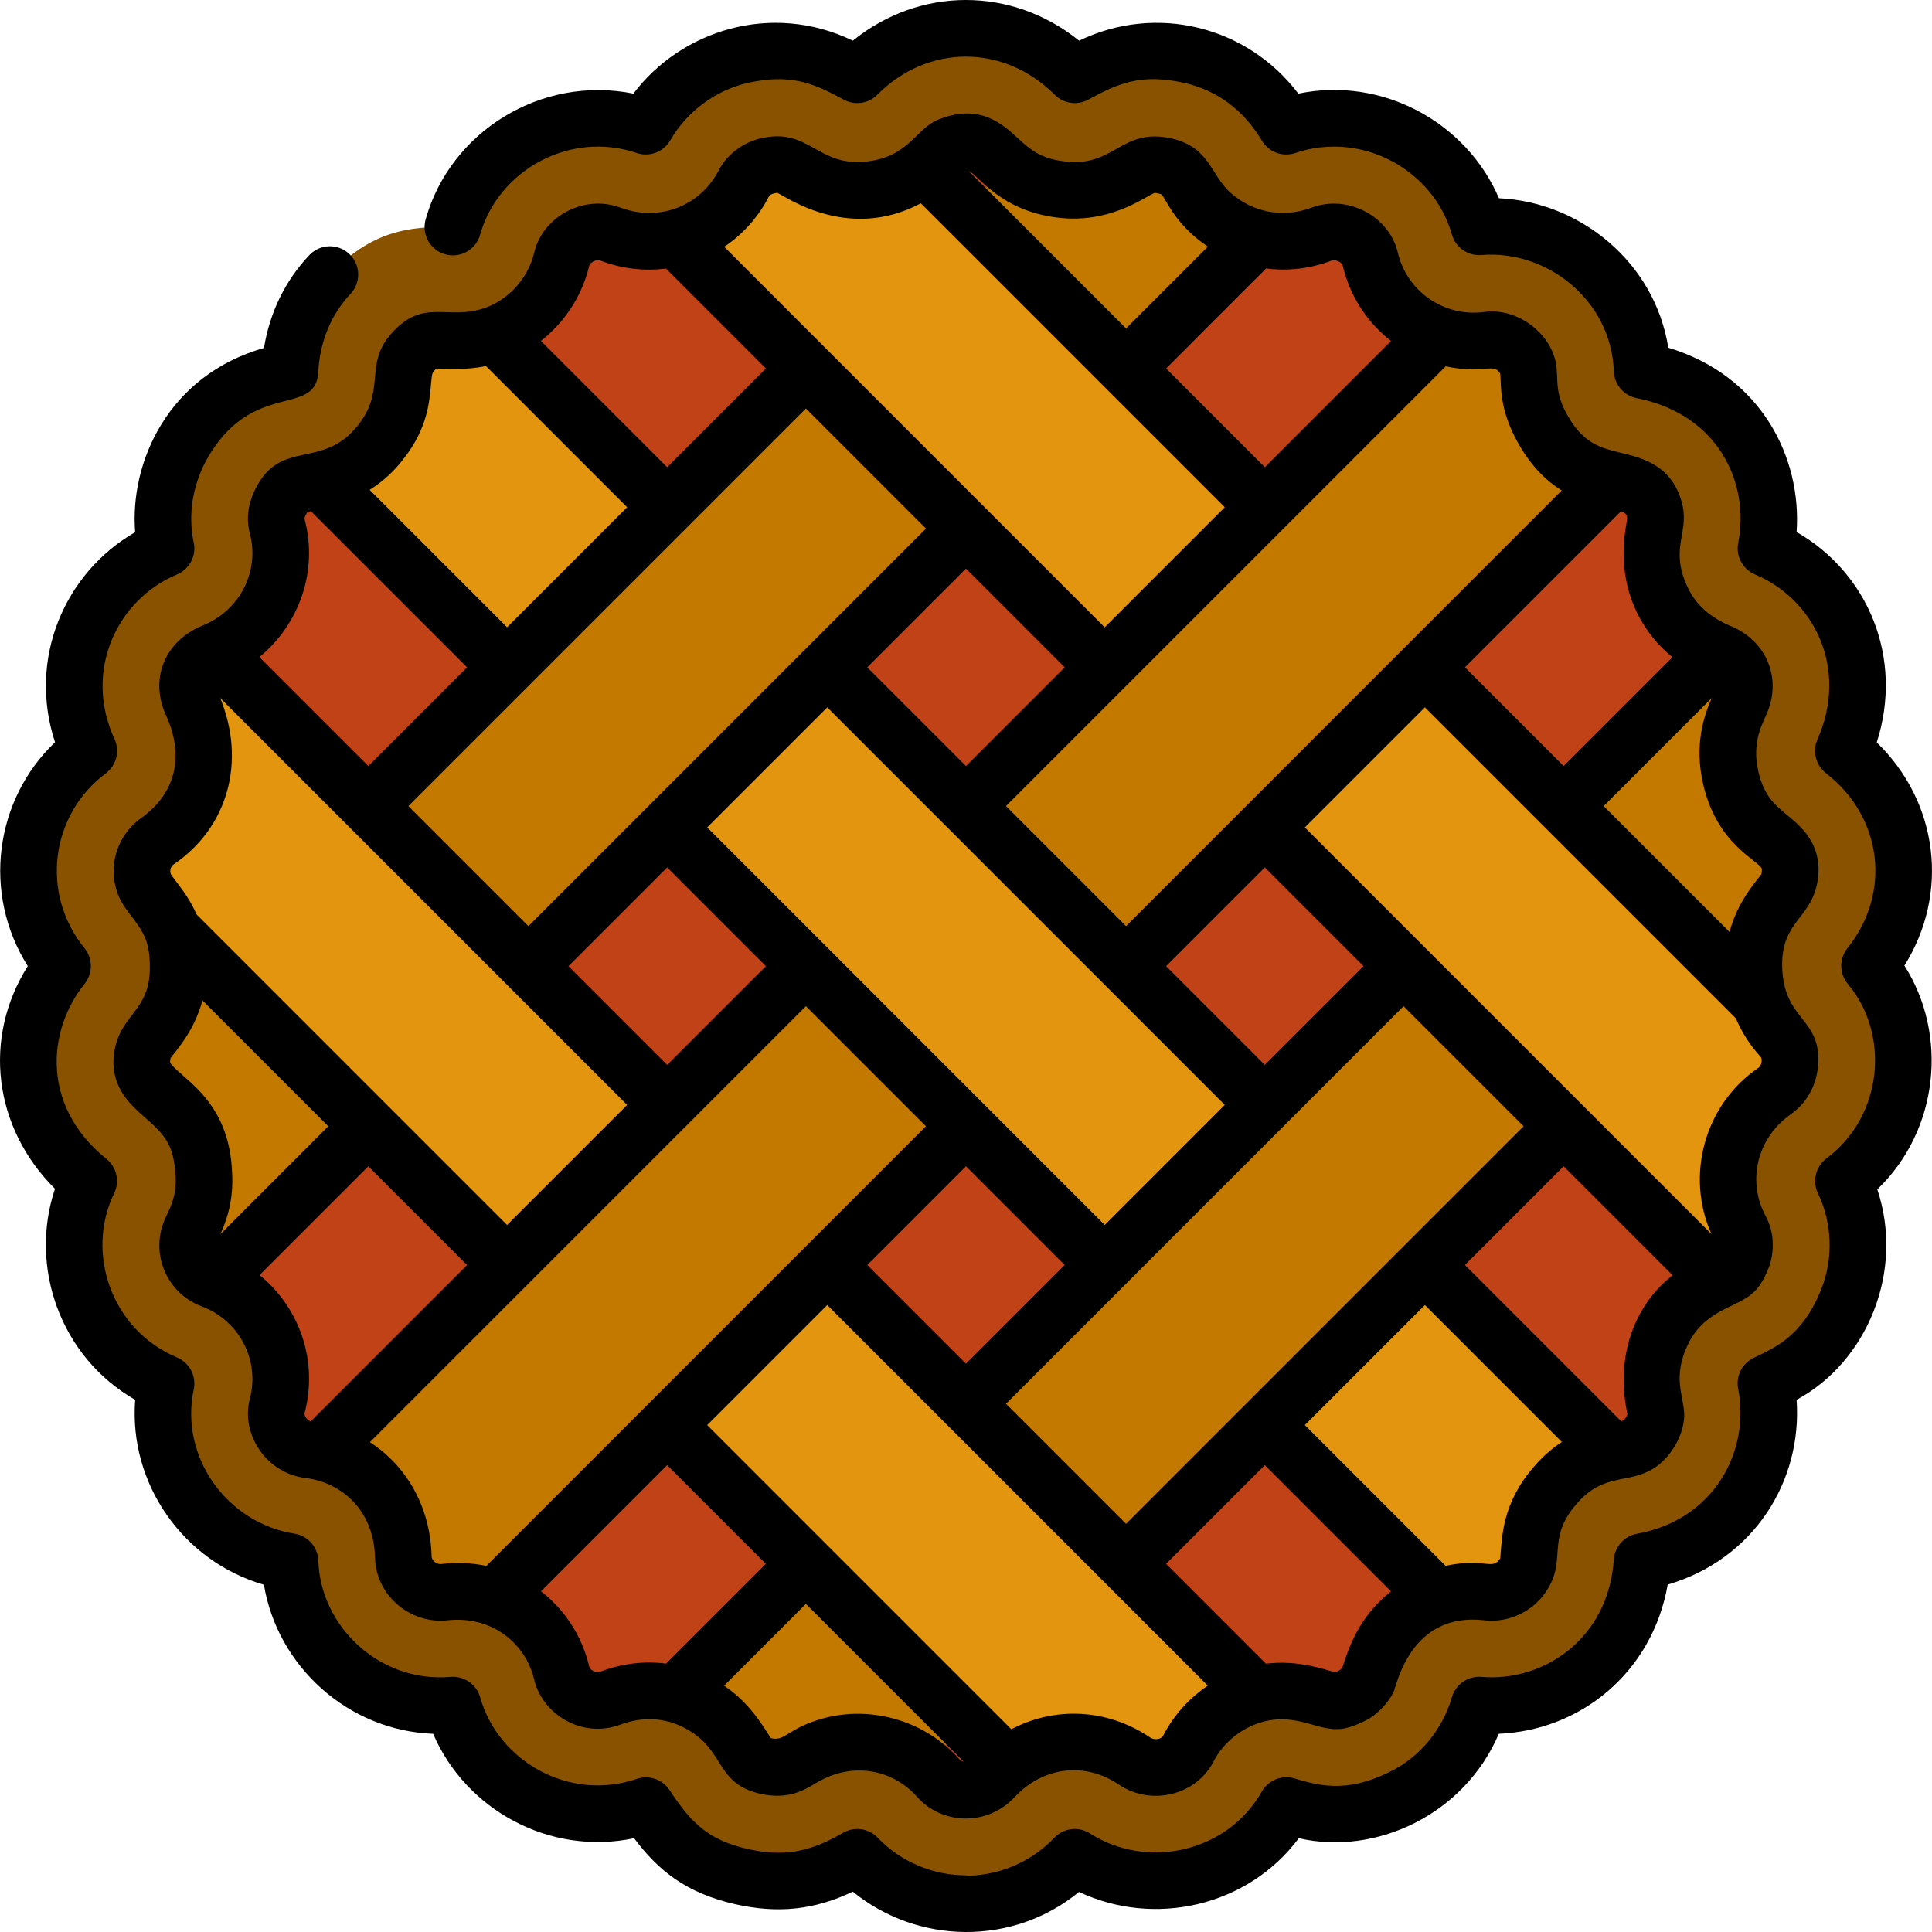 <?xml version="1.0" encoding="iso-8859-1"?>
<!-- Generator: Adobe Illustrator 19.0.0, SVG Export Plug-In . SVG Version: 6.00 Build 0)  -->
<svg version="1.1" id="Capa_1" xmlns="http://www.w3.org/2000/svg" xmlns:xlink="http://www.w3.org/1999/xlink" x="0px" y="0px"
	 viewBox="0 0 512.003 512.003" style="enable-background:new 0 0 512.003 512.003;" xml:space="preserve">
<circle style="fill:#C14216;" cx="256" cy="256.001" r="230"/>
<g>
	<polygon style="fill:#E39510;" points="315.397,114.58 276,116.001 272.971,157.006 353.581,237.616 396,236.001 396.007,195.19 	
		"/>
	<polygon style="fill:#E39510;" points="157.005,272.972 116,276.001 114.579,315.398 195.189,396.008 236,396.001 237.615,353.582 
			"/>
	<polygon style="fill:#E39510;" points="315.397,114.58 276,116.001 272.971,157.006 353.581,237.616 396,236.001 396.007,195.19 	
		"/>
	<path style="fill:#E39510;" d="M438.455,396.03l-42.448-42.448l-79.196-79.196l-42.426,42.427l79.196,79.196l42.448,42.448
		C411.948,426.22,426.219,411.949,438.455,396.03z"/>
	<path style="fill:#E39510;" d="M73.545,115.972l43.862,43.862l76.368,76.368l42.426-42.426l-76.368-76.368l-43.862-43.862
		C100.052,85.782,85.781,100.053,73.545,115.972z"/>
</g>
<g>
	<path style="fill:#C37800;" d="M465.968,161.999c-96.573,96.573-207.366,207.366-303.969,303.969
		c20.713,9.287,43.05,15.592,66.467,18.385c82.52-82.52,173.347-173.347,255.888-255.888
		C481.559,205.049,475.255,182.712,465.968,161.999z"/>
	<path style="fill:#C37800;" d="M283.535,27.648C200.99,110.192,110.191,200.992,27.647,283.536
		c2.794,23.417,9.098,45.755,18.386,66.467c96.603-96.604,207.395-207.395,303.969-303.969
		C329.289,36.746,306.952,30.442,283.535,27.648z"/>
	<path style="fill:#C37800;" d="M438.455,115.972c-12.236-15.92-26.507-30.19-42.426-42.426
		C294.21,175.364,175.362,294.212,73.545,396.03c12.236,15.92,26.507,30.19,42.426,42.427
		C217.777,336.65,336.682,217.745,438.455,115.972z"/>
</g>
<g>
	<path style="fill:#E39510;" d="M475.203,274.386l-79.196-79.196l-42.426,42.427l79.196,79.196l33.191,33.191
		c9.287-20.713,15.591-43.05,18.386-66.467L475.203,274.386z"/>
	<path style="fill:#E39510;" d="M272.971,157.006l42.426-42.426l-76.368-76.368l-10.564-10.564
		c-23.417,2.794-45.755,9.098-66.467,18.386l34.605,34.605L272.971,157.006z"/>
	<polygon style="fill:#E39510;" points="309.74,309.741 316.811,274.386 236.201,193.776 200.846,200.847 193.775,236.202 
		274.385,316.812 	"/>
	<path style="fill:#E39510;" d="M237.615,353.582l-42.426,42.427l79.196,79.196l9.15,9.15c23.417-2.794,45.755-9.098,66.467-18.385
		l-33.191-33.191L237.615,353.582z"/>
	<path style="fill:#E39510;" d="M46.032,161.999c-9.287,20.713-15.591,43.05-18.386,66.467L38.21,239.03l76.368,76.368
		l42.426-42.426l-76.368-76.368L46.032,161.999z"/>
</g>
<path style="fill:#895200;" d="M488.512,198.983c10.164-23.036-1.317-45.616-20.501-53.662c3.895-19.937-7.306-42.115-32.835-47.176
	c-0.811-23.486-21.985-39.796-43.191-38.034c-5.998-21.292-29.445-33.996-51.123-26.671c-6.296-10.488-15.298-16.501-25.363-18.789
	c-13.793-3.078-21.743,0.286-30.676,5.162c-16.661-16.659-41.593-16.175-57.648,0c-8.449-4.605-16.552-8.338-30.784-5.136
	c-10.598,2.453-19.927,9.412-25.258,18.758c-21.533-7.269-45.12,5.255-51.129,26.741c-11.896-0.29-21.645,1.125-32.598,12.582
	C81.34,79.187,77.373,87.905,76.838,98.2c-12.77,2.837-21.611,7.169-28.889,20.37c-4.499,8.559-5.864,17.749-3.968,26.753
	c-19.823,8.291-30.581,31.826-20.474,53.635c-17.916,13.309-21.479,39.137-6.958,57.057c-13.206,16.465-12.828,41.042,6.93,56.957
	c-9.679,19.947-0.582,44.83,20.5,53.68c-4.617,21.904,10.531,43.704,32.866,47.19c0.703,22.07,20.418,39.964,43.177,38.029
	c5.971,21.191,29.254,34.087,51.149,26.66c6.135,9.351,12.115,15.793,25.337,18.798c12.271,2.735,21.094,0.449,30.672-5.124
	c15.215,16.002,41.68,16.778,57.635,0.003c18.872,12.062,44.874,6.087,56.089-13.713c5.774,1.629,16.003,5.234,30.986-2.351
	c8.528-4.179,16.694-12.55,20.078-24.275c20.32,1.72,41.436-12.548,43.194-38.032c24.838-4.474,36.844-26.932,32.831-47.224
	c5.453-2.597,15.506-6.707,21.683-22.305c3.989-10.073,3.541-21.648-1.138-31.318c18.472-13.784,20.896-40.54,6.918-57.027
	C509.654,238.264,506.984,213.334,488.512,198.983z M474.4,231.472c-0.327,3.121-0.846,3.767-2.566,5.91
	c-2.686,3.345-7.159,8.915-7.027,18.622c-0.078,7.025,2.527,13.757,7.361,18.997c3.364,3.6,2.934,10.706-1.794,14.044
	c-11.95,8-15.93,24.083-9.047,36.734c1.437,2.638,1.115,5.672,0.405,7.468c-1.511,3.816-2.249,4.162-5.794,5.827
	c-5.35,2.513-11.343,5.825-15.243,13.662c-5.412,11.06-2.007,18.596-1.855,22.014c0.123,2.344-2.012,6.505-4.656,8.041
	c-4.636,2.755-13.247,0.63-21.999,10.772c-6.364,7.298-6.781,14.366-7.031,18.589c-0.164,2.777-0.204,3.451-1.933,5.819
	c-1.591,2.115-4.871,4.39-8.959,3.931c-13.654-1.767-26.788,6.188-31.022,21.117c-0.301,1.063-0.467,1.628-0.747,2.239
	c-0.721,1.393-2.591,3.304-3.835,3.905c-3.938,1.955-4.504,1.881-8.531,0.715c-4.323-1.251-11.556-3.345-20.231,0.081
	c-6.529,2.558-11.849,7.325-14.98,13.423c-2.569,5.002-9.471,6.532-14.318,3.235c-12.222-8.223-27.29-6.104-37.149,4.443
	c-4.539,4.854-11.407,3.953-14.731,0.172c-7.032-7.996-18.168-11.411-28.443-8.689c-9.111,2.465-9.645,7.133-17.168,5.469
	c-3.491-0.814-3.887-1.431-6.028-4.764c-1.963-3.056-4.919-7.657-10.382-10.983c-7.493-4.686-16.567-5.514-24.949-2.273
	c-5.972,2.199-11.789-1.931-12.883-6.61c-3.307-14.133-16.662-23.346-31.119-21.48c-5.27,0.584-10.723-3.506-10.869-9.363
	c-0.405-16.208-11.778-26.815-25.11-28.347c-5.609-0.694-9.643-6.485-8.313-11.621c3.711-14.022-3.861-28.438-17.548-33.508
	c-4.989-1.874-7.857-7.944-5.123-13.502c1.395-2.838,3.714-7.558,3.212-14.79c-0.899-20.248-17.393-19.747-16.387-30.26
	c0.327-3.121,0.846-3.767,2.566-5.91c2.685-3.343,7.155-8.908,7.027-18.608c0.181-13.519-7.68-17.467-9.137-22.234
	c-1.435-4.727,0.747-8.822,3.569-10.821c11.021-7.368,16.145-21.404,9.15-36.602c-1.125-2.444-1.392-3.025-0.968-5.889
	c0.418-2.765,2.463-6.164,6.026-7.503c13.751-5.094,21.323-19.509,17.633-33.455c-0.384-1.484-0.615-3.576,0.955-6.691
	c2.261-3.846,3.216-4.048,7.429-4.936c4.489-0.947,12.002-2.533,17.966-9.443c10.184-11.681,4.488-19.403,9.422-25.011
	c3.32-3.414,4.245-3.383,8.531-3.233c4.576,0.159,12.237,0.426,19.763-4.924c5.738-4.053,9.76-9.967,11.326-16.655
	c1.148-4.91,7.247-8.674,12.88-6.607c13.549,5.238,28.723-0.497,35.345-13.39c1.38-2.688,4.098-4.171,6.029-4.632
	c4.042-0.894,4.99-0.364,8.464,1.568c3.863,2.15,10.32,5.746,19.259,4.637c13.182-1.578,17.559-10.349,20.566-11.545
	c12.67-5.145,11.452,9.355,29.756,11.545c8.95,1.103,15.401-2.493,19.26-4.647c3.461-1.932,4.404-2.457,8.477-1.555
	c6.614,1.537,5.467,6.816,12.454,12.876c7.987,6.985,19.048,8.95,28.9,5.144c5.532-2.038,11.709,1.581,12.885,6.608
	c3.307,14.133,16.669,23.341,31.114,21.482c5.556-0.628,9.968,3.856,10.689,7.37c0.615,2.994-0.721,8.302,4.13,16.616
	c10.945,18.981,26.719,8.345,29.559,21.722c0.849,4.556-3.908,11.262,2.059,23.457c3.258,6.531,8.876,11.253,15.408,13.674
	c3.626,1.363,5.672,4.762,6.083,7.486c0.434,2.928,0.162,3.524-0.984,6.03c-1.758,3.843-4.699,10.274-2.503,19.722
	c3.066,13.22,11.605,15.18,14.384,19.753C474.124,227.629,474.494,230.445,474.4,231.472z"/>
<path d="M67.738,129.465c-2.05,4.066-2.547,7.974-1.509,11.987c2.537,9.588-2.318,20.185-12.546,24.328
	c-10.192,4.159-14.05,14.297-9.706,23.736c4.766,10.356,3.011,20.491-6.672,27.346c-5.004,3.544-8.927,10.831-6.407,19.132
	c0.848,2.776,2.461,4.888,4.02,6.93c3.51,4.596,4.744,7.056,4.789,13.212c0.163,12.339-8.387,12.5-9.559,23.704
	c-0.803,8.391,4.513,13.029,8.395,16.415c5.531,4.826,7.43,7.398,7.975,15.079c0.363,5.216-1.268,8.537-2.459,10.96
	c-4.702,9.56,0.091,20.404,9.248,23.844c10.073,3.732,15.62,14.289,12.892,24.596c-2.445,9.448,4.448,19.682,14.717,20.952
	c8.956,1.029,18.139,7.947,18.468,21.083c0.256,10.294,9.595,17.704,19.192,16.63c11.733-1.289,20.725,6.059,22.989,15.734
	c2.106,9.008,12.512,15.717,22.777,11.939c6.703-2.525,13.164-1.668,18.456,1.641c9.44,5.747,6.917,13.918,18.69,16.664
	c7.354,1.625,11.594-0.935,14.688-2.805c10.181-6.149,20.837-3.247,26.908,3.654c6.301,7.167,18.325,8.038,25.841-0.003
	c7.493-8.017,18.537-9.36,27.45-3.363c8.619,5.861,20.604,2.955,25.207-6.01c2.643-5.148,7.615-9.112,13.3-10.605
	c5.3-1.394,9.838-0.08,13.152,0.879c5.643,1.634,8.159,1.675,13.879-1.166c3.293-1.592,6.322-5.209,7.389-7.532
	c0.906-1.973,4.511-21.308,24.113-19.029c6.514,0.731,12.568-2.426,15.852-6.96c6.493-8.892,0.071-14.167,8.585-23.932
	c7.052-8.173,13.448-5.239,20.089-9.187c4.901-2.849,8.659-9.541,8.379-14.86c-0.209-4.69-3.156-9.667,1.086-18.357
	c2.776-5.566,6.838-7.88,11.926-10.3c4.706-2.227,7.012-3.823,9.36-9.752c1.369-3.46,1.881-8.906-0.79-13.813
	c-4.664-8.572-2.875-20.242,6.785-27.023c3.977-2.809,6.554-7.296,7.069-12.312c1.37-13.37-9.228-12.076-9.462-26.958
	c-0.168-12.373,8.382-12.45,9.562-23.743c0.803-8.733-4.576-13.17-8.135-16.106c-3.346-2.759-6.234-5.143-7.729-11.591
	c-1.617-6.959,0.483-11.552,2.017-14.905c4.58-10.01-0.141-20.098-9.644-23.809c-4.703-2.066-8.551-4.995-10.946-9.797
	c-5.031-10.283,0.029-14.51-1.458-21.718c-2.314-10.898-10.71-12.909-16.267-14.24c-5.325-1.275-9.924-2.376-14.15-9.704
	c-3.878-6.648-2.37-10.009-3.262-14.343c-1.616-7.888-10.285-14.531-18.992-13.303c-10.603,1.366-20.433-5.408-22.853-15.752
	c-2.221-9.487-13.088-15.507-22.779-11.937c-7.754,2.934-15.715,1.195-21.392-3.771c-5.519-4.787-5.538-12.161-15.746-14.533
	c-13.537-3.002-14.946,7.746-28.465,6.078c-6.438-0.771-9.22-3.317-12.441-6.265c-4.014-3.674-10.081-9.226-20.974-4.803
	c-5.891,2.34-7.719,9.754-18.72,11.072c-13.403,1.659-15.369-9.27-28.538-6.058c-3.634,0.867-8.421,3.555-10.96,8.5
	c-4.579,8.913-15.229,13.832-26.089,9.775c-9.732-3.572-20.563,2.519-22.764,11.938c-1.564,6.676-6.669,12.428-13.006,14.653
	c-10.018,3.52-16.318-2.889-24.94,6.914c-7.406,8.417-0.9,15.236-9.469,25.066C84.965,124.203,74.349,116.419,67.738,129.465z
	 M80.739,137.655c-0.152-0.589,0.428-1.486,0.771-1.988c0.249-0.061,0.564-0.13,0.885-0.199l41.379,41.382l-26.162,26.163
	L68.731,174.13C79.312,165.487,84.347,151.291,80.739,137.655z M371.956,266.652l31.817,31.819l-31.462,31.464
	c-0.001,0.001-0.002,0.002-0.003,0.003s-0.002,0.002-0.003,0.003l-73.885,73.89l-31.818-31.82L371.956,266.652z M255.996,361.405
	l-26.162-26.163l26.161-26.163l26.162,26.163L255.996,361.405z M335.188,282.208l-26.161-26.163
	c5.566-5.567,14.959-14.96,26.161-26.163l26.161,26.163L335.188,282.208z M324.582,292.815l-31.818,31.82l-31.458-31.46
	c-0.002-0.002-0.004-0.005-0.006-0.007s-0.005-0.004-0.007-0.006l-42.415-42.417c-0.001-0.001-0.002-0.002-0.003-0.003
	s-0.002-0.002-0.003-0.003l-31.462-31.463l31.819-31.82l73.887,73.891c0,0,0.001,0.001,0.001,0.002s0.001,0.001,0.002,0.001
	L324.582,292.815z M202.966,256.046l-26.162,26.163l-26.162-26.163l26.162-26.163L202.966,256.046z M229.835,176.849l26.161-26.163
	l26.161,26.163l-26.161,26.163L229.835,176.849z M140.036,245.439l-31.818-31.82L213.572,108.26l31.818,31.82L140.036,245.439z
	 M45.935,229.132c14.481-9.764,19.341-27.316,12.411-44.175l107.853,107.858l-31.818,31.82l-82.293-82.297
	c-1.633-3.77-3.706-6.498-5.249-8.518c-0.595-0.779-1.403-1.837-1.615-2.275C44.825,230.101,45.71,229.306,45.935,229.132z
	 M58.39,327.09c1.608-3.502,3.613-8.999,3.098-16.699c-0.678-14.617-8.142-21.128-13.085-25.44c-2.727-2.379-3.38-3.103-3.33-3.617
	c0.052-0.497,0.097-0.785,0.126-0.94c1.331-1.827,6.314-7.132,8.438-15.294l33.369,33.371L58.39,327.09z M82.324,376.694
	c-1.06-0.384-1.748-1.647-1.615-2.16c3.67-13.865-1.328-28.02-11.926-36.624l28.829-28.831l26.162,26.163L82.324,376.694z
	 M128.883,414.986c-3.845-0.814-7.886-1.012-11.997-0.491c-1,0.093-2.475-0.777-2.508-2.1c-0.324-12.958-6.581-23.921-16.347-30.196
	l41.644-41.646c0.003-0.003,0.005-0.005,0.008-0.007s0.005-0.006,0.007-0.008l73.881-73.885l31.818,31.82l-31.463,31.465
	l-0.001,0.001c0,0-0.001,0.001-0.001,0.002C211.577,332.287,131.291,412.577,128.883,414.986z M176.523,440.882
	c-5.767-0.743-11.722-0.055-17.411,2.132c-1.244,0.447-2.726-0.494-2.943-1.297c-1.928-8.239-6.571-15.161-12.801-20.004
	l33.437-33.438l26.162,26.163L176.523,440.882z M254.345,466.323c-8.881-10.098-23.001-14.427-36.032-10.976
	c-9.652,2.613-10.163,6.281-14.022,5.278c-1.947-2.873-5.335-9.153-12.403-13.897l21.684-21.685l41.825,41.827
	C254.915,466.764,254.533,466.536,254.345,466.323z M308.237,460c-0.428,0.834-2.158,1.322-3.459,0.438
	c-11.429-7.69-25.28-8.217-36.765-2.164c-3.193-3.193-76.583-76.586-80.603-80.607l31.819-31.82l31.463,31.465l0.002,0.002
	c0,0.001,0.001,0.001,0.002,0.002l69.392,69.396C315.118,450.054,311.01,454.6,308.237,460z M355.753,441.916
	c-0.46,0.565-0.621,0.715-1.892,1.259c-2.876-0.702-9.671-3.342-18.374-2.275l-26.461-26.462l26.161-26.163l33.457,33.458
	C361.533,427.372,358.204,433.956,355.753,441.916z M406.52,388.678c-8.504,9.752-8.446,18.695-8.947,24.313
	c-2.2,3.356-3.774-0.28-14.489,1.968l-37.289-37.292l31.818-31.82l36.296,36.298C411.487,383.717,408.992,385.812,406.52,388.678z
	 M431.059,373.586c0.076,0.393,0.171,0.888,0.228,1.243c-0.193,0.526-0.654,1.276-0.98,1.574c-0.149,0.073-0.398,0.153-0.695,0.234
	l-41.394-41.396l26.161-26.163l28.88,28.882C432.517,346.409,428.454,360.065,431.059,373.586z M466.072,282.933
	c-14.304,9.656-19.504,28.576-12.504,44.121L345.795,219.276c10.162-10.163,21.163-21.165,31.817-31.82l82.424,82.427
	c1.572,3.725,3.792,7.198,6.616,10.26C467.054,280.703,466.894,282.31,466.072,282.933z M453.65,184.954
	c-2.043,4.66-4.742,12.314-2.272,22.943c3.685,15.897,14.451,19.931,15.535,22.325c0,0.392,0.076,0.444-0.114,1.455
	c-1.319,1.812-6.319,7.134-8.442,15.315l-33.37-33.372L453.65,184.954z M429.557,135.508c2.055,0.687,1.766,1.474,1.331,4.025
	c-2.526,14.838,3.066,27.107,12.337,34.634l-28.844,28.845l-26.161-26.163C406.82,158.246,422.951,142.115,429.557,135.508z
	 M383.129,97.086c10.161,2.148,12.831-1.136,14.465,2.001c0.264,2.681-0.45,9.476,4.972,18.771
	c3.457,5.996,7.416,9.705,11.311,12.116c-9.062,9.063-24.591,24.592-41.559,41.561c-0.004,0.003-0.007,0.006-0.011,0.01
	s-0.006,0.007-0.01,0.011c-28.561,28.562-61.178,61.182-73.878,73.882l-31.819-31.82l31.458-31.46
	c0.002-0.002,0.005-0.004,0.007-0.006s0.004-0.005,0.006-0.007l42.409-42.411c0.003-0.003,0.006-0.005,0.009-0.008
	s0.005-0.006,0.008-0.009L383.129,97.086z M335.533,71.146c5.757,0.733,11.703,0.078,17.337-2.083
	c1.181-0.412,2.786,0.537,2.96,1.291c1.929,8.241,6.574,15.166,12.809,20.01l-33.451,33.453l-26.161-26.162L335.533,71.146z
	 M280.243,57.662c13.571,1.669,22.537-5.09,25.729-6.561c1.184,0.128,1.769,0.395,1.769,0.395c1.26,1.016,3.378,7.84,12.363,13.865
	L298.42,87.046l-41.782-41.784C259.473,46.542,265.083,55.848,280.243,57.662z M203.762,52.069c0.341-0.667,1.507-0.883,2.249-0.965
	c2.47,1.128,18.881,12.963,38.023,2.766l80.548,80.551l-31.818,31.82l-31.463-31.464c0-0.001-0.001-0.001-0.001-0.002
	s-0.001-0.001-0.002-0.001l-69.372-69.375C196.791,62.132,200.909,57.625,203.762,52.069z M156.17,70.349
	c0.172-0.737,1.77-1.7,2.96-1.286c5.717,2.193,11.663,2.832,17.36,2.113l26.476,26.478l-26.162,26.163l-33.466-33.468
	C149.659,85.413,154.296,78.347,156.17,70.349z M105.481,123.392c7.607-8.726,8.266-16.22,8.703-21.179
	c0.332-3.771,0.406-3.586,1.482-4.545c3.551,0.076,7.837,0.413,13.137-0.643l37.396,37.398l-31.818,31.82l-36.426-36.428
	C100.786,128.048,103.294,125.925,105.481,123.392z"/>
<path d="M497.365,196.754c7.153-22.316-2.177-44.807-21.24-55.766c1.379-19.788-9.437-41.45-34.008-48.839
	c-3.602-22.704-23.404-38.638-44.878-39.62c-8.626-20.115-30.884-32.34-53.166-27.719c-13.581-17.929-37.675-23.885-58.099-14.036
	c-17.849-14.392-42.248-14.336-59.955-0.004c-21.642-10.413-45.554-2.681-58.157,14.038c-24.538-4.933-48.582,10.158-55.067,33.35
	c-1.116,3.989,1.214,8.127,5.202,9.243c3.991,1.115,8.127-1.214,9.243-5.203c4.749-16.982,23.675-27.674,41.504-21.656
	c3.4,1.148,7.136-0.273,8.913-3.39c4.295-7.53,11.933-13.2,20.388-15.157c11.5-2.587,17.583,0.064,25.548,4.405
	c2.929,1.597,6.561,1.065,8.911-1.302c13.263-13.363,33.438-13.561,47.02,0.02c2.353,2.353,5.976,2.873,8.896,1.279
	c7.937-4.332,13.994-6.982,25.419-4.432c8.75,1.988,15.678,7.148,20.595,15.336c1.814,3.024,5.493,4.374,8.831,3.245
	c17.824-6.026,36.727,4.655,41.501,21.599c0.974,3.456,4.254,5.741,7.839,5.44c17.259-1.434,34.419,11.922,35.072,30.818
	c0.12,3.48,2.62,6.42,6.036,7.098c21.762,4.315,30.02,22.575,26.932,38.382c-0.683,3.49,1.181,6.979,4.46,8.354
	c15.583,6.536,24.895,24.779,16.54,43.718c-1.39,3.148-0.458,6.839,2.26,8.95c15.111,11.74,17.316,31.876,5.694,46.366
	c-2.247,2.802-2.192,6.804,0.13,9.543c11.056,13.042,9.496,34.838-5.682,46.166c-2.881,2.15-3.832,6.042-2.266,9.278
	c3.764,7.779,4.107,17.233,0.917,25.29c-4.902,12.376-12.092,15.533-17.935,18.295c-3.097,1.475-4.799,4.862-4.133,8.227
	c3.225,16.304-6.215,34.679-26.801,38.387c-3.381,0.609-5.916,3.438-6.152,6.865c-1.458,21.149-18.769,32.449-35.076,31.075
	c-3.552-0.299-6.846,1.956-7.838,5.393c-2.462,8.528-8.507,15.863-16.26,19.663c-12.034,6.092-19.627,3.526-25.56,1.824
	c-3.332-0.936-6.861,0.517-8.563,3.522c-9.177,16.204-30.414,20.747-45.521,11.091c-3.025-1.934-6.999-1.452-9.473,1.15
	c-10.893,11.453-25.128,9.96-23.287,9.96c-8.9-0.001-17.456-3.632-23.475-9.963c-2.394-2.518-6.204-3.061-9.207-1.314
	c-8.983,5.228-15.831,6.389-25.237,4.293c-10.486-2.383-15.039-6.929-20.726-15.599c-1.875-2.858-5.445-4.083-8.68-2.988
	c-18.056,6.128-36.778-4.769-41.518-21.591c-0.975-3.462-4.267-5.746-7.854-5.439c-18.869,1.608-34.49-13.408-35.044-30.794
	c-0.115-3.604-2.777-6.616-6.339-7.171c-17.699-2.763-30.494-20.149-26.683-38.233c0.742-3.52-1.12-7.07-4.436-8.462
	c-17.438-7.32-24.303-27.725-16.654-43.49c1.525-3.144,0.678-6.924-2.043-9.115c-17.156-13.819-15.895-33.814-5.783-46.423
	c2.208-2.753,2.198-6.672-0.023-9.414C10.445,236.548,13.639,215.65,28,204.982c2.852-2.119,3.826-5.95,2.332-9.174
	c-8.223-17.746,0.46-36.827,16.562-43.562c3.321-1.389,5.186-4.941,4.445-8.464c-1.519-7.219-0.401-14.705,3.234-21.654
	c12.12-21.909,29.135-11.275,29.772-23.535c0.419-8.06,3.369-15.212,8.532-20.684c2.843-3.013,2.705-7.759-0.307-10.602
	c-3.013-2.843-7.759-2.706-10.601,0.307c-6.392,6.774-10.487,15.193-12.008,24.595c-25.485,7.301-35.612,30.337-34.144,48.819
	c-18.743,10.816-28.513,33.567-21.232,55.676c-16.019,15.253-19.332,40.138-7.222,59.324c-12.015,19.021-9.119,42.811,7.208,59.013
	c-6.96,20.702,1.423,44.574,21.25,55.927c-1.711,22.195,12.649,42.777,34.125,49.007c3.549,21.497,22.159,38.647,44.848,39.511
	c8.624,20.101,30.843,32.399,53.258,27.67c6.402,8.582,13.797,14.533,26.836,17.496c11.291,2.517,20.871,1.536,31.118-3.336
	c17.153,14.006,42.428,14.467,59.946,0.07c19.878,9.38,44.668,3.962,58.247-14.232c20.352,4.691,43.831-6.188,53.011-27.682
	c21.583-0.894,40.635-16.129,44.755-39.539c22.783-6.678,35.698-27.413,34.159-48.963c18.696-10.092,28.654-34.014,21.387-55.771
	c16.417-15.76,18.776-41.13,7.182-59.306C516.636,236.843,513.764,212.634,497.365,196.754z"/>
<g>
</g>
<g>
</g>
<g>
</g>
<g>
</g>
<g>
</g>
<g>
</g>
<g>
</g>
<g>
</g>
<g>
</g>
<g>
</g>
<g>
</g>
<g>
</g>
<g>
</g>
<g>
</g>
<g>
</g>
</svg>

